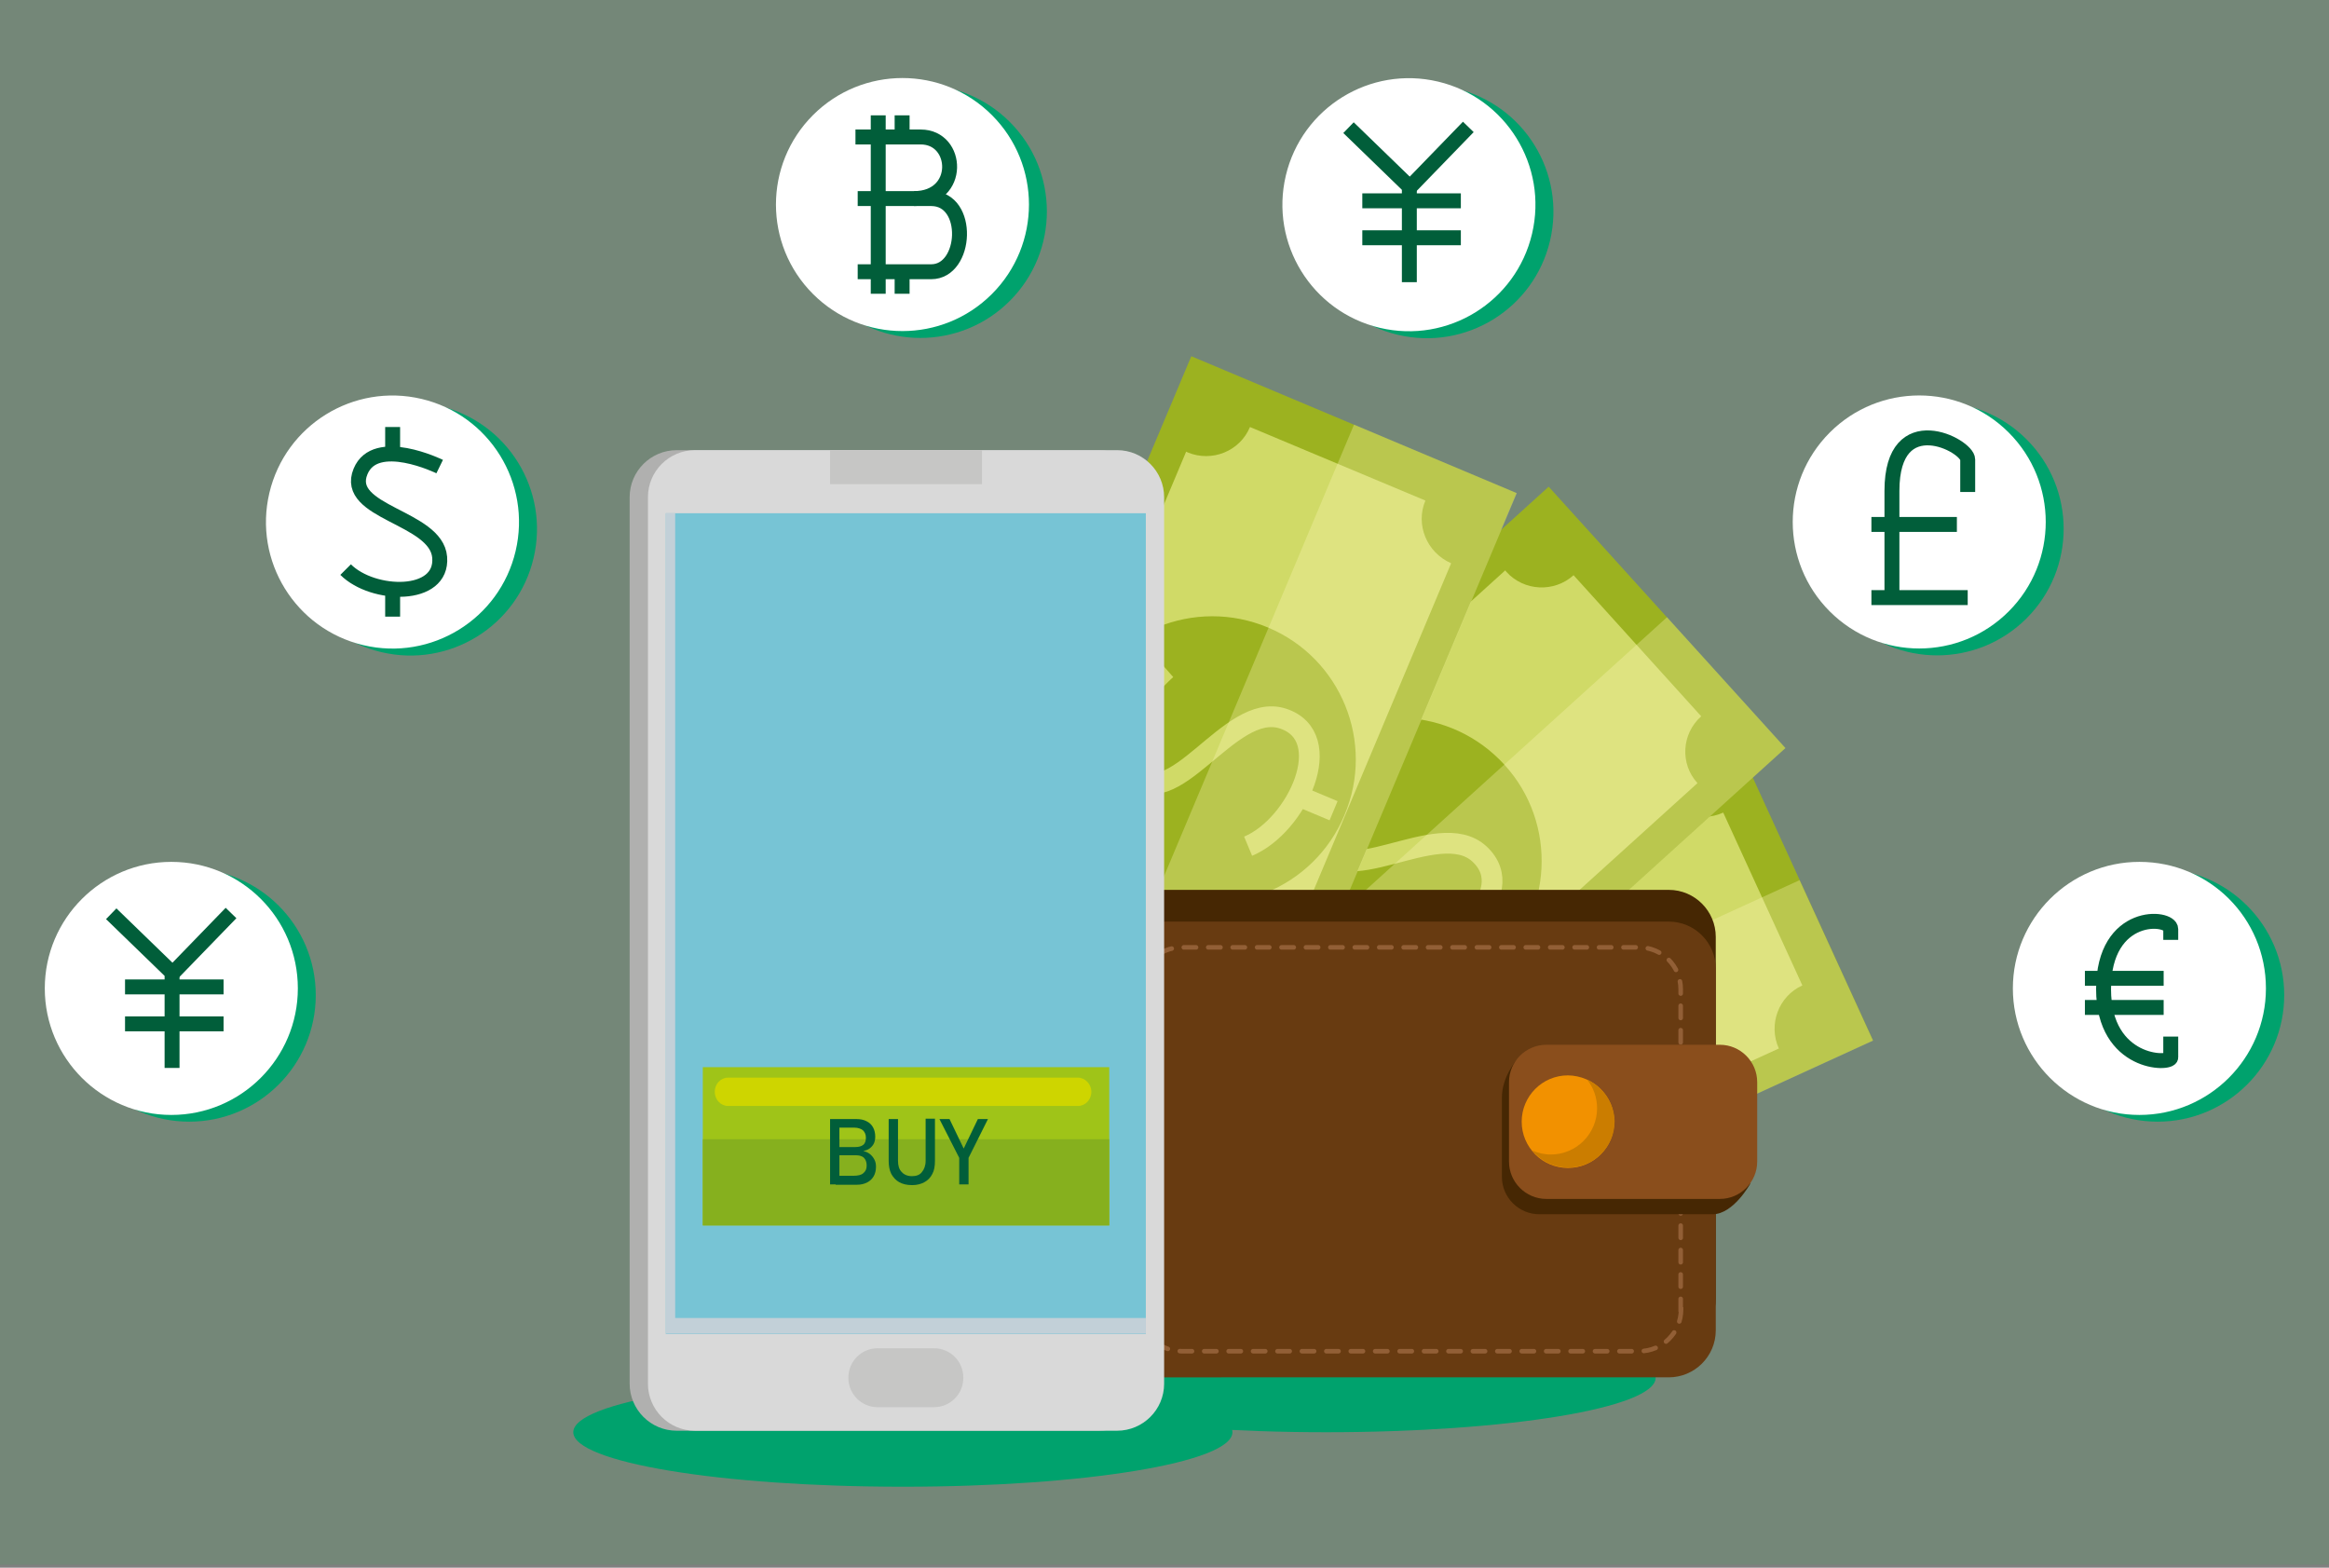 <?xml version="1.0" encoding="utf-8"?>
<!-- Generator: Adobe Illustrator 23.0.5, SVG Export Plug-In . SVG Version: 6.00 Build 0)  -->
<svg version="1.1" id="Layer_1" xmlns="http://www.w3.org/2000/svg" xmlns:xlink="http://www.w3.org/1999/xlink" x="0px" y="0px"
	 viewBox="0 0 624 420" style="enable-background:new 0 0 624 420;" xml:space="preserve">
<rect x="0" y="0" width="624" height="420" fill="#808080" stroke="none"/>
<style type="text/css">
	.st0{opacity:0.15;fill:#35B24A;enable-background:new    ;}
	.st1{fill:#00A26D;}
	.st2{fill:#9CB220;}
	.st3{fill:#D0DA67;}
	.st4{fill:none;stroke:#D0DA67;stroke-width:5.559;stroke-miterlimit:10;}
	.st5{opacity:0.3;fill:#FFF7BC;}
	.st6{fill:#462703;}
	.st7{fill:#683B11;}
	.st8{fill:none;stroke:#925F36;stroke-width:1.227;stroke-linecap:round;stroke-miterlimit:10;stroke-dasharray:3.272;}
	.st9{fill:#8A4E1C;}
	.st10{fill:#F29100;}
	.st11{fill:#CB7D00;}
	.st12{fill:#B0B0AF;}
	.st13{fill:#D9D9D9;}
	.st14{fill:#77C4D5;}
	.st15{fill:#C2D0D8;}
	.st16{fill:#C6C6C5;}
	.st17{fill:#9FC418;}
	.st18{fill:#86B01E;}
	.st19{fill:#CED500;}
	.st20{fill:#015E3A;}
	.st21{fill:#FFFFFF;}
	.st22{fill:none;stroke:#015E3A;stroke-width:4;stroke-miterlimit:10;}
</style>
<rect class="st0" width="624" height="419.2"/>
<g>
	
		<ellipse transform="matrix(0.23 -0.973 0.973 0.23 -53.103 216.188)" class="st1" cx="110" cy="141.6" rx="33.9" ry="33.9"/>
	
		<ellipse transform="matrix(0.23 -0.973 0.973 0.23 239.328 415.573)" class="st1" cx="382.2" cy="56.6" rx="33.9" ry="33.9"/>
	
		<ellipse transform="matrix(0.707 -0.707 0.707 0.707 32.227 190.972)" class="st1" cx="246.6" cy="56.6" rx="33.9" ry="33.9"/>
	<g>
		<path class="st1" d="M84.6,266.6c0,18.7-15.2,33.9-33.9,33.9c-18.7,0-33.9-15.2-33.9-33.9c0-18.7,15.2-33.9,33.9-33.9
			C69.4,232.7,84.6,247.9,84.6,266.6z"/>
		<g>
			<polyline class="st1" points="34.7,246.6 51,262.5 51,288 			"/>
			<line class="st1" x1="51" y1="262.7" x2="66.8" y2="246.4"/>
		</g>
	</g>
	<path class="st1" d="M612,266.6c0,18.7-15.2,33.9-33.9,33.9c-18.7,0-33.9-15.2-33.9-33.9c0-18.7,15.2-33.9,33.9-33.9
		C596.8,232.7,612,247.9,612,266.6z"/>
	
		<ellipse transform="matrix(0.707 -0.707 0.707 0.707 51.896 408.574)" class="st1" cx="519.1" cy="141.6" rx="33.9" ry="33.9"/>
	<ellipse class="st1" cx="241.9" cy="383.7" rx="88.3" ry="14.6"/>
	<ellipse class="st1" cx="355.3" cy="369.1" rx="88.3" ry="14.6"/>
	<g>
		<g>
			
				<rect x="296.3" y="229.2" transform="matrix(0.909 -0.416 0.416 0.909 -79.311 188.841)" class="st2" width="194.9" height="94.5"/>
			<path class="st3" d="M482.9,264l-21.2-46.3c-6.4,2.9-14,0.1-16.9-6.3c-0.1-0.1-0.1-0.3-0.2-0.5L311.1,272
				c0.1,0.1,0.2,0.3,0.2,0.4c2.9,6.4,0.1,14-6.3,16.9c-0.1,0-0.1,0-0.2,0.1l21.2,46.3c0.1,0,0.1-0.1,0.2-0.1
				c6.4-2.9,14-0.1,16.9,6.3l133.5-61C473.7,274.5,476.5,266.9,482.9,264z"/>
			<path class="st2" d="M428.7,260.5c8.8,19.3,0.3,42.1-19,51c-19.3,8.8-42.1,0.3-51-19c-8.8-19.3-0.3-42.1,19-51
				C397.1,232.7,419.9,241.1,428.7,260.5z"/>
			<g>
				<path class="st4" d="M401.1,250.3c0,0-26.7-0.6-26.1,13.9c0.6,16.8,32.7,3.6,40.2,16.9c7.7,13.6-16.5,23.8-30,18.8"/>
				<line class="st4" x1="383.2" y1="253.3" x2="379" y2="244.2"/>
				<line class="st4" x1="408.4" y1="308.5" x2="404.2" y2="299.3"/>
			</g>
			
				<rect x="306.1" y="274.3" transform="matrix(0.909 -0.416 0.416 0.909 -87.36 194.877)" class="st5" width="194.9" height="47.3"/>
		</g>
		<g>
			
				<rect x="277.1" y="183.5" transform="matrix(0.741 -0.671 0.671 0.741 -57.947 311.129)" class="st2" width="194.9" height="94.5"/>
			<path class="st3" d="M455.8,191.9l-34.2-37.8c-5.2,4.7-13.3,4.3-18-0.9c-0.1-0.1-0.2-0.3-0.3-0.4l-108.8,98.5
				c0.1,0.1,0.2,0.2,0.3,0.3c4.7,5.2,4.3,13.3-0.9,18c0,0-0.1,0.1-0.2,0.1l34.2,37.8c0,0,0.1-0.1,0.1-0.1c5.2-4.7,13.3-4.3,18,0.9
				l108.8-98.5C450.1,204.7,450.5,196.6,455.8,191.9z"/>
			<path class="st2" d="M403.1,204.9c14.3,15.7,13,40.1-2.7,54.3c-15.7,14.3-40.1,13.1-54.3-2.7c-14.3-15.7-13-40.1,2.7-54.3
				C364.5,188,388.8,189.2,403.1,204.9z"/>
			<g>
				<path class="st4" d="M373.7,203.6c0,0-25.6,7.5-20.7,21.2c5.6,15.8,32.2-6.4,43.4,4c11.4,10.6-8.6,27.7-22.9,27"/>
				<line class="st4" x1="357.5" y1="211.9" x2="350.8" y2="204.4"/>
				<line class="st4" x1="398.2" y1="256.9" x2="391.5" y2="249.4"/>
			</g>
			
				<rect x="293" y="224.6" transform="matrix(0.741 -0.671 0.671 0.741 -65.602 326.31)" class="st5" width="194.9" height="47.3"/>
		</g>
		<g>
			
				<rect x="227.3" y="156.3" transform="matrix(0.388 -0.922 0.922 0.388 11.26 424.061)" class="st2" width="194.9" height="94.5"/>
			<path class="st3" d="M381.9,134.1l-47-19.7c-2.7,6.5-10.2,9.5-16.7,6.8c-0.1-0.1-0.3-0.1-0.4-0.2l-56.9,135.3
				c0.2,0.1,0.3,0.1,0.5,0.2c6.5,2.7,9.5,10.2,6.8,16.7c0,0.1-0.1,0.1-0.1,0.2l47,19.8c0-0.1,0-0.1,0.1-0.2
				c2.7-6.5,10.2-9.5,16.7-6.8l56.9-135.3C382.2,148,379.2,140.5,381.9,134.1z"/>
			<path class="st2" d="M339.7,168.1c19.6,8.2,28.8,30.8,20.5,50.3c-8.2,19.6-30.8,28.8-50.3,20.5c-19.6-8.2-28.8-30.8-20.5-50.3
				C297.6,169.1,320.1,159.9,339.7,168.1z"/>
			<g>
				<path class="st4" d="M312.5,179.3c0,0-20,17.6-9.8,28c11.8,11.9,26.5-19.5,41-14.8c14.8,4.8,3.9,28.7-9.3,34.2"/>
				<line class="st4" x1="301.4" y1="193.7" x2="292.1" y2="189.8"/>
				<line class="st4" x1="357.3" y1="217.2" x2="348" y2="213.3"/>
			</g>
			
				<rect x="249.1" y="189.1" transform="matrix(0.388 -0.922 0.922 0.388 16.157 449.756)" class="st5" width="194.9" height="47.3"/>
		</g>
		<g>
			<path class="st6" d="M459.7,348c0,7-5.7,12.6-12.6,12.6H308.7c-7,0-12.6-5.7-12.6-12.6V251c0-7,5.7-12.6,12.6-12.6h138.4
				c7,0,12.6,5.7,12.6,12.6V348z"/>
			<path class="st7" d="M459.7,356.4c0,7-5.7,12.6-12.6,12.6H308.7c-7,0-12.6-5.7-12.6-12.6v-96.9c0-7,5.7-12.6,12.6-12.6h138.4
				c7,0,12.6,5.7,12.6,12.6V356.4z"/>
			<path class="st8" d="M450.4,350.8c0,6.2-5,11.2-11.2,11.2H316.6c-6.2,0-11.2-5-11.2-11.2V265c0-6.2,5-11.2,11.2-11.2h122.5
				c6.2,0,11.2,5,11.2,11.2V350.8z"/>
			<path class="st6" d="M468.9,317.2c0,0-4.5,8.1-10,8.1h-46.5c-5.5,0-10-4.5-10-10V294c0-5.5,3.9-10,3.9-10h52.6
				c5.5,0,10,4.5,10,10V317.2z"/>
			<path class="st9" d="M470.8,311.2c0,5.5-4.5,10-10,10h-46.5c-5.5,0-10-4.5-10-10v-21.3c0-5.5,4.5-10,10-10h46.5
				c5.5,0,10,4.5,10,10V311.2z"/>
			<path class="st10" d="M432.5,300.5c0,6.8-5.5,12.4-12.4,12.4c-6.8,0-12.4-5.5-12.4-12.4c0-6.8,5.5-12.4,12.4-12.4
				C427,288.2,432.5,293.7,432.5,300.5z"/>
			<path class="st11" d="M425.2,289.2c1.7,2.1,2.7,4.8,2.7,7.7c0,6.8-5.5,12.4-12.4,12.4c-1.8,0-3.5-0.4-5-1.1
				c2.3,2.8,5.7,4.6,9.7,4.6c6.8,0,12.4-5.5,12.4-12.4C432.5,295.5,429.5,291.2,425.2,289.2z"/>
		</g>
		<g>
			<g>
				<path class="st12" d="M307,370.7c0,7-5.7,12.6-12.6,12.6H181.3c-7,0-12.6-5.7-12.6-12.6V133.2c0-7,5.7-12.6,12.6-12.6h113.1
					c7,0,12.6,5.7,12.6,12.6V370.7z"/>
				<path class="st13" d="M311.9,370.7c0,7-5.7,12.6-12.6,12.6H186.2c-7,0-12.6-5.7-12.6-12.6V133.2c0-7,5.7-12.6,12.6-12.6h113.1
					c7,0,12.6,5.7,12.6,12.6V370.7z"/>
				<rect x="178.4" y="137.5" class="st14" width="128.6" height="219.9"/>
				<polygon class="st15" points="180.9,353.1 180.9,137.5 178.4,137.5 178.4,357.3 307,357.3 307,353.1 				"/>
				<rect x="222.4" y="120.6" class="st16" width="40.7" height="9.1"/>
				<path class="st16" d="M258.1,369.1c0,4.4-3.5,7.9-7.9,7.9h-15c-4.4,0-7.9-3.5-7.9-7.9l0,0c0-4.4,3.5-7.9,7.9-7.9h15
					C254.6,361.2,258.1,364.7,258.1,369.1L258.1,369.1z"/>
			</g>
			<g>
				<rect x="188.3" y="285.9" class="st17" width="108.9" height="42.4"/>
				<rect x="188.3" y="305.2" class="st18" width="108.9" height="23.1"/>
				<path class="st19" d="M292.4,292.5c0,2.1-1.6,3.8-3.6,3.8h-93.7c-2,0-3.6-1.7-3.6-3.8l0,0c0-2.1,1.6-3.8,3.6-3.8h93.7
					C290.7,288.7,292.4,290.4,292.4,292.5L292.4,292.5z"/>
				<g>
					<path class="st20" d="M222.4,299.8h2.5v17.5h-2.5V299.8z M223.8,315h4.8c1.2,0,2.2-0.2,2.7-0.7c0.6-0.5,0.9-1.1,0.9-2v0
						c0-0.6-0.1-1.1-0.3-1.5c-0.2-0.4-0.5-0.8-1-1c-0.4-0.2-1-0.3-1.7-0.3h-5.4v-2.2h5.4c0.9,0,1.6-0.2,2.1-0.6
						c0.5-0.4,0.7-1.1,0.7-1.9c0-0.9-0.3-1.5-0.8-2c-0.5-0.4-1.3-0.7-2.3-0.7h-5v-2.3h5.5c1.1,0,2.1,0.2,2.8,0.6
						c0.8,0.4,1.3,0.9,1.7,1.6c0.4,0.7,0.6,1.6,0.6,2.5c0,0.6-0.1,1.2-0.3,1.7c-0.2,0.5-0.6,1-1.1,1.4c-0.5,0.4-1.1,0.6-1.8,0.8
						c0.7,0.1,1.3,0.4,1.8,0.8c0.5,0.4,0.9,0.9,1.2,1.5c0.3,0.6,0.4,1.2,0.4,1.9v0c0,0.9-0.2,1.8-0.6,2.5c-0.4,0.7-1,1.3-1.8,1.7
						c-0.8,0.4-1.7,0.6-2.7,0.6h-5.7V315z"/>
					<path class="st20" d="M240.9,316.7c-0.9-0.5-1.6-1.3-2.1-2.2c-0.5-1-0.7-2.2-0.7-3.5v-11.2h2.5V311c0,1.3,0.3,2.3,1,3
						c0.6,0.7,1.6,1.1,2.7,1.1c1.2,0,2.1-0.3,2.7-1.1c0.6-0.7,1-1.7,1-3v-11.3h2.5V311c0,1.4-0.2,2.6-0.7,3.5
						c-0.5,1-1.2,1.7-2.1,2.2c-0.9,0.5-2,0.8-3.3,0.8C242.9,317.5,241.8,317.2,240.9,316.7z"/>
					<path class="st20" d="M259.5,310.2v7.1h-2.5v-7.1l-5.3-10.4h2.7l3.8,7.9l3.8-7.9h2.7L259.5,310.2z"/>
				</g>
			</g>
		</g>
	</g>
	
		<ellipse transform="matrix(0.23 -0.973 0.973 0.23 -55.065 210.064)" class="st21" cx="105.2" cy="139.8" rx="33.9" ry="33.9"/>
	<g>
		<path class="st22" d="M117.8,125c0,0-17.2-8.4-21.2,1.3c-4.6,11.1,20.3,12.1,21.2,23c0.9,11.1-17.9,10.6-25.2,3.3"/>
		<line class="st22" x1="105.2" y1="121.7" x2="105.2" y2="114.4"/>
		<line class="st22" x1="105.2" y1="165.2" x2="105.2" y2="158"/>
	</g>
	
		<ellipse transform="matrix(0.23 -0.973 0.973 0.23 237.365 409.449)" class="st21" cx="377.4" cy="54.8" rx="33.9" ry="33.9"/>
	<g>
		<polyline class="st22" points="361.3,34.2 377.6,50 377.6,75.6 		"/>
		<line class="st22" x1="377.6" y1="50.3" x2="393.4" y2="34"/>
		<line class="st22" x1="365" y1="53.8" x2="391.4" y2="53.8"/>
		<line class="st22" x1="365" y1="63.7" x2="391.4" y2="63.7"/>
	</g>
	
		<ellipse transform="matrix(0.707 -0.707 0.707 0.707 32.095 187.009)" class="st21" cx="241.8" cy="54.8" rx="33.9" ry="33.9"/>
	<g>
		<path class="st22" d="M229.8,72.8c0,0,13.4,0,19.7,0c9.6,0,10.6-19.6,0-19.6c-5.4,0-19.7,0-19.7,0"/>
		<path class="st22" d="M235.3,72.8V36.7h-6.1c0,0,13.7,0,17.5,0c10.2,0,11,16.5-1.8,16.5"/>
		<line class="st22" x1="235.3" y1="36.7" x2="235.3" y2="30.9"/>
		<line class="st22" x1="241.7" y1="36.7" x2="241.7" y2="30.9"/>
		<line class="st22" x1="235.3" y1="78.7" x2="235.3" y2="72.8"/>
		<line class="st22" x1="241.7" y1="78.7" x2="241.7" y2="72.8"/>
	</g>
	<g>
		<path class="st21" d="M79.8,264.8c0,18.7-15.2,33.9-33.9,33.9c-18.7,0-33.9-15.2-33.9-33.9c0-18.7,15.2-33.9,33.9-33.9
			C64.6,230.9,79.8,246,79.8,264.8z"/>
		<g>
			<polyline class="st22" points="29.8,244.8 46.1,260.6 46.1,286.1 			"/>
			<line class="st22" x1="46.1" y1="260.9" x2="61.9" y2="244.6"/>
			<line class="st22" x1="33.5" y1="264.4" x2="59.9" y2="264.4"/>
			<line class="st22" x1="33.5" y1="274.3" x2="59.9" y2="274.3"/>
		</g>
	</g>
	<path class="st21" d="M607.1,264.8c0,18.7-15.2,33.9-33.9,33.9c-18.7,0-33.9-15.2-33.9-33.9c0-18.7,15.2-33.9,33.9-33.9
		C592,230.9,607.1,246,607.1,264.8z"/>
	<g>
		<line class="st22" x1="558.6" y1="269.9" x2="579.7" y2="269.9"/>
		<line class="st22" x1="558.6" y1="262.1" x2="579.7" y2="262.1"/>
		<path class="st22" d="M581.6,277.7c0,0,0,3.5,0,5.6c0,2-18,2-18-18.3c0-21.1,18-19.6,18-16.1v2.9"/>
	</g>
	
		<ellipse transform="matrix(0.707 -0.707 0.707 0.707 51.764 404.61)" class="st21" cx="514.3" cy="139.8" rx="33.9" ry="33.9"/>
	<g>
		<line class="st22" x1="501.4" y1="160.1" x2="527.2" y2="160.1"/>
		<line class="st22" x1="501.4" y1="140.5" x2="524.3" y2="140.5"/>
		<path class="st22" d="M506.9,160.1c0,0,0-5.8,0-28.6c0-22.8,20.3-12.2,20.3-8.4c0,3.9,0,8.7,0,8.7"/>
	</g>
</g>
</svg>
